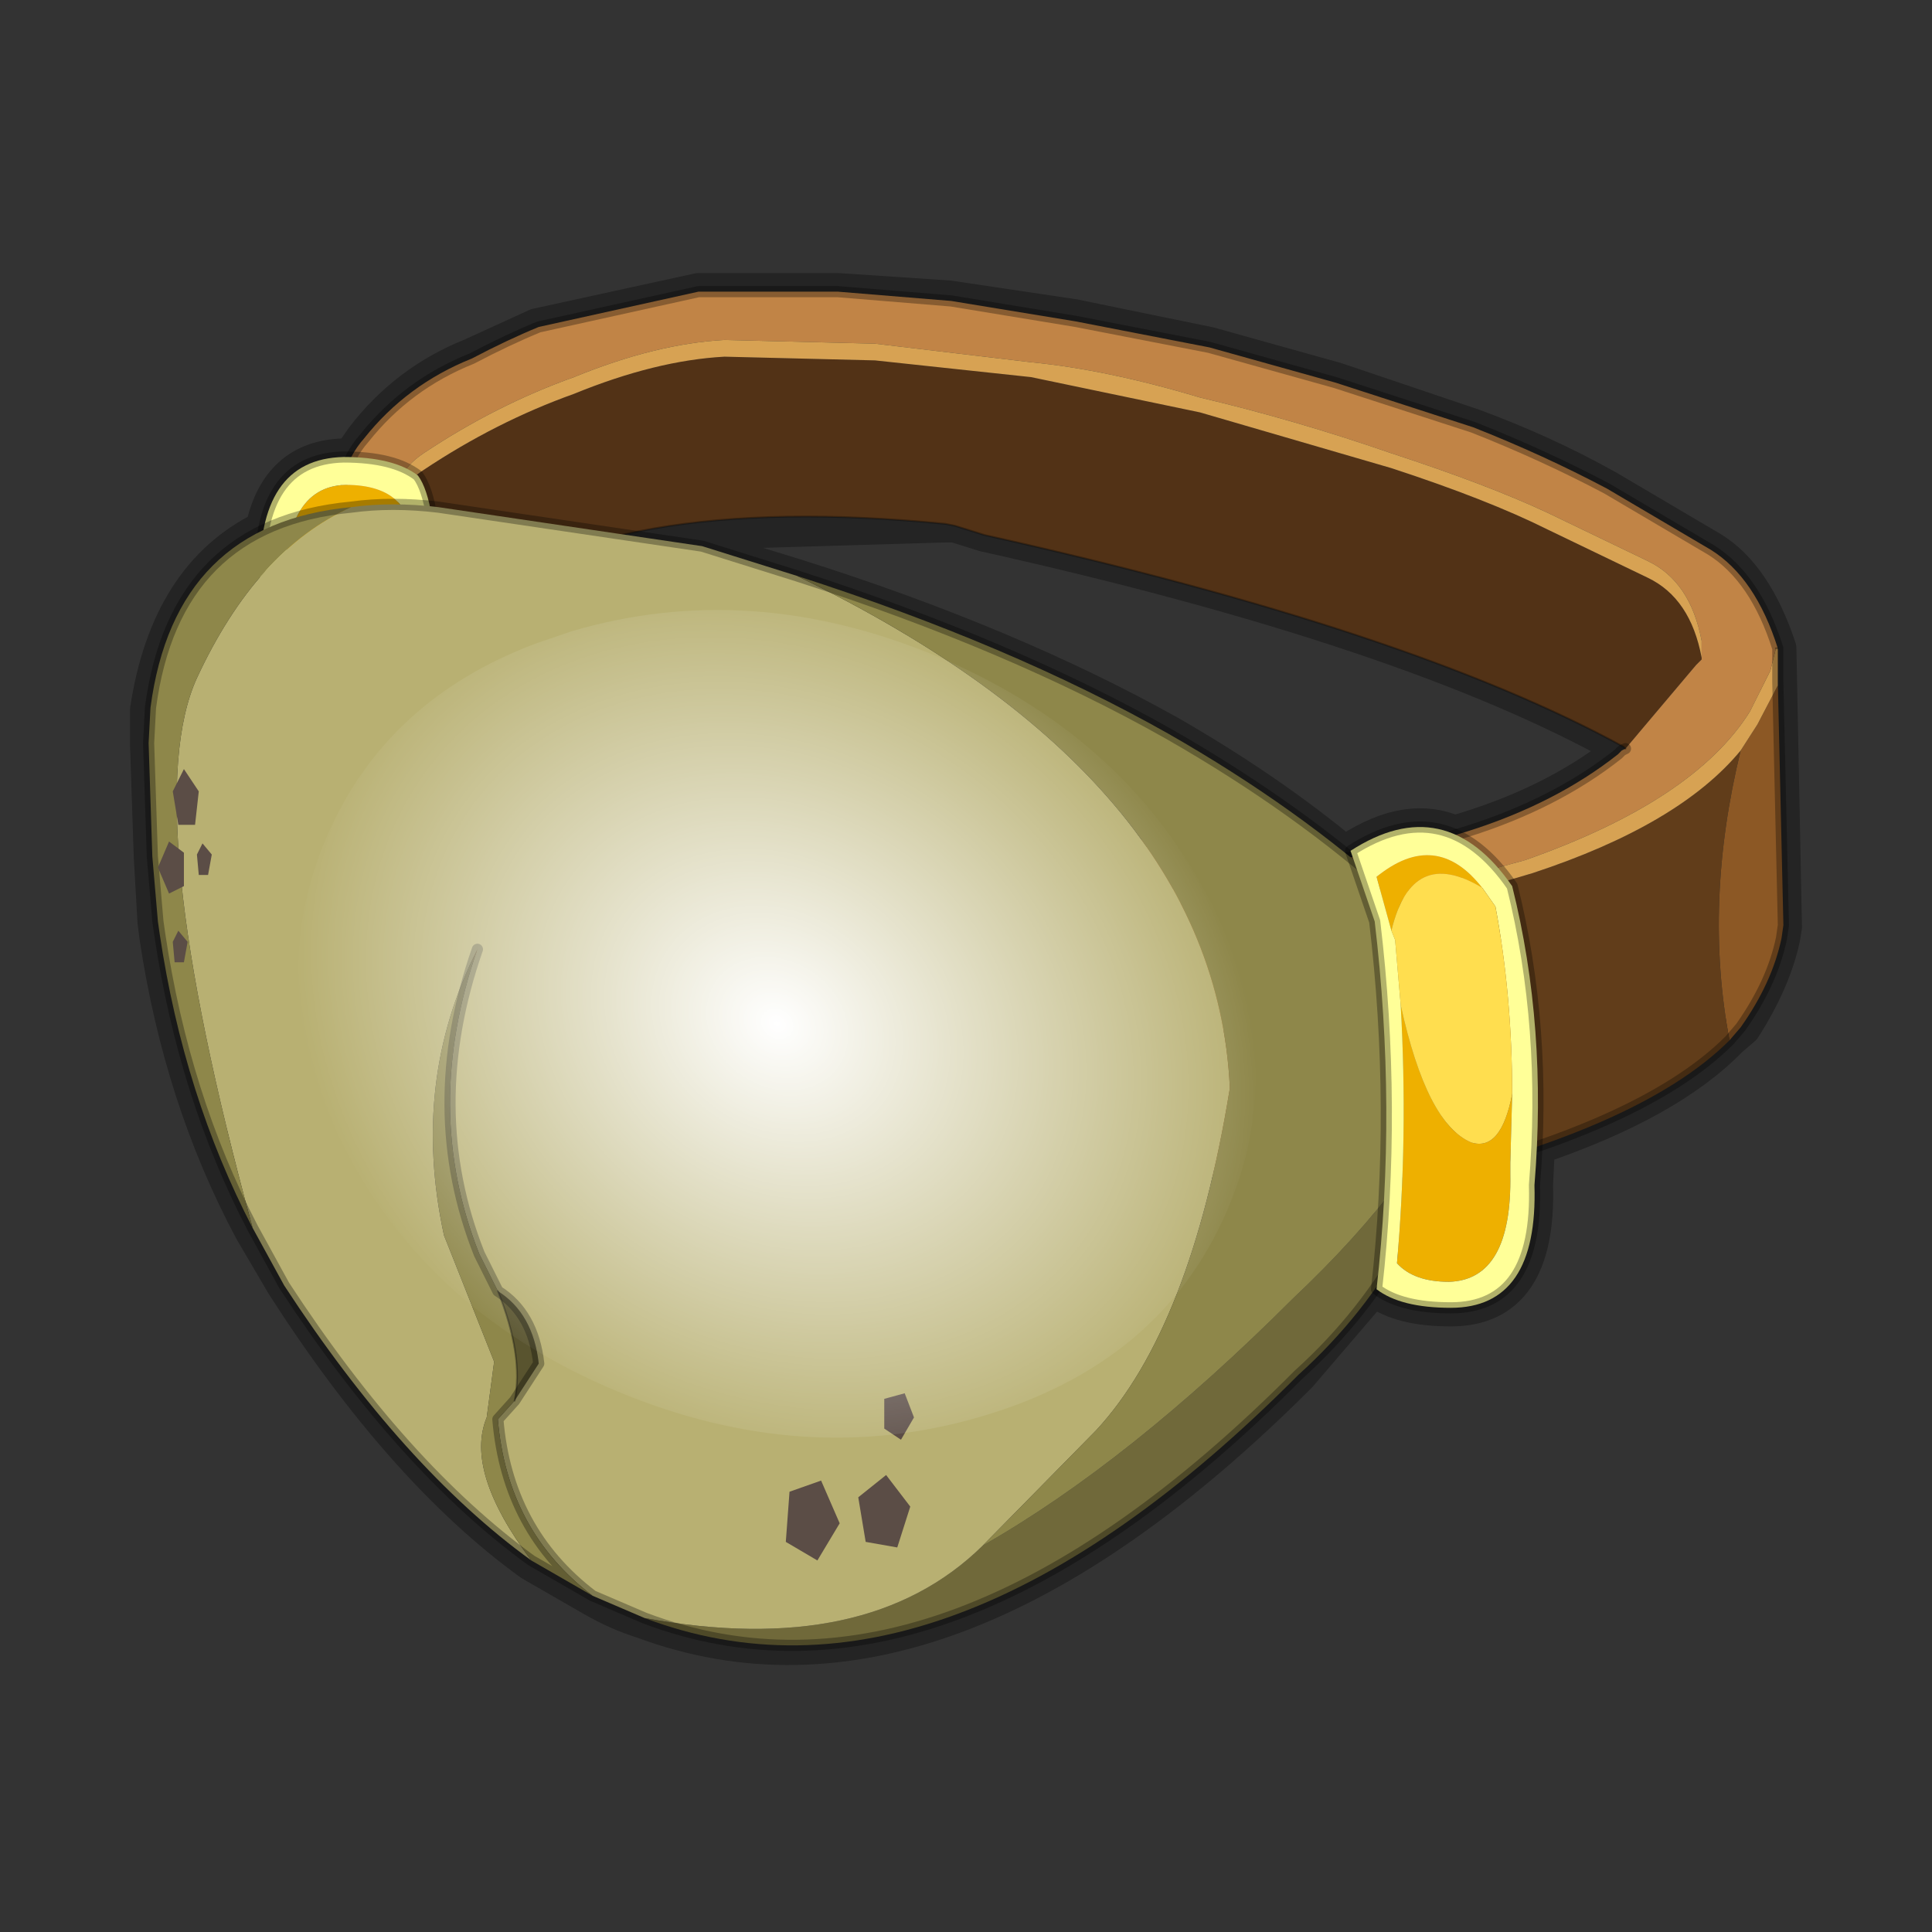 <?xml version="1.0" encoding="UTF-8" standalone="no"?>
<svg xmlns:xlink="http://www.w3.org/1999/xlink" height="520.0px" width="520.0px" xmlns="http://www.w3.org/2000/svg">
  <rect width="100%" height="100%" fill="#333333" stroke="none"/>
  <g transform="matrix(10.0, 0.0, 0.0, 10.0, 0.0, 0.0)">
    <use height="52.0" transform="matrix(1.0, 0.0, 0.0, 1.0, 0.0, 0.0)" width="52.0" xlink:href="#shape0"/>
    <use height="136.85" transform="matrix(-0.174, -0.023, 0.004, 0.162, 33.539, 18.179)" width="148.25" xlink:href="#sprite0"/>
  </g>
  <defs>
    <g id="shape0" transform="matrix(1.0, 0.0, 0.0, 1.0, 0.0, 0.0)">
      <path d="M52.0 0.0 L52.0 52.0 0.0 52.0 0.0 0.0 52.0 0.0" fill="#795fa9" fill-opacity="0.0" fill-rule="evenodd" stroke="none"/>
      <path d="M25.55 8.05 L22.55 7.85 18.8 7.85 14.45 8.8 12.7 9.6 Q10.95 10.3 9.8 11.8 L9.45 12.3 9.25 12.3 Q7.5 12.35 7.1 14.25 4.55 15.5 4.0 19.1 L4.0 20.05 4.1 23.05 4.2 24.8 4.25 25.2 Q4.9 29.55 6.8 33.1 L7.65 34.55 Q10.85 39.55 14.3 42.05 L15.95 43.0 Q16.65 43.4 17.3 43.6 25.35 46.6 34.95 37.0 L37.05 34.55 37.05 34.7 Q37.7 35.2 39.05 35.2 41.4 35.2 41.3 31.9 L41.35 30.85 Q44.9 29.65 46.55 27.95 L46.9 27.65 Q47.7 26.4 47.95 25.25 L48.0 24.95 47.85 17.45 Q47.2 15.5 46.05 14.8 L43.25 13.15 Q41.55 12.2 39.65 11.5 L35.95 10.25 32.55 9.3 28.9 8.55 25.55 8.05 M43.7 20.1 L43.6 20.15 43.55 20.3 Q41.75 21.7 39.15 22.45 37.9 21.9 36.35 22.9 L36.4 23.05 36.25 23.05 Q34.15 21.3 31.45 19.75 27.15 17.35 21.45 15.55 L18.85 14.75 17.0 14.35 25.45 14.1 25.7 14.1 26.5 14.35 Q37.95 16.9 43.65 20.1 L43.7 20.1" fill="none" stroke="#000000" stroke-linecap="round" stroke-linejoin="round" stroke-opacity="0.302" stroke-width="1.0"/>
      <path d="M10.65 13.8 Q10.7 14.6 11.4 15.55 L12.0 16.2 12.3 16.4 Q16.3 13.2 25.45 14.1 L25.7 14.15 26.5 14.4 Q37.95 16.95 43.7 20.1 L43.75 20.15 45.65 17.9 45.8 17.75 45.8 17.7 Q45.5 16.1 44.35 15.55 L41.65 14.25 Q40.05 13.45 37.45 12.6 L32.3 11.1 27.75 10.15 23.55 9.7 19.5 9.6 Q17.65 9.7 15.45 10.6 13.35 11.35 11.4 12.65 10.7 13.1 10.65 13.8" fill="#523216" fill-rule="evenodd" stroke="none"/>
      <path d="M9.25 14.7 Q10.05 19.5 9.4 22.55 L9.55 22.85 Q10.0 24.55 12.85 25.95 L12.75 18.45 Q10.3 17.05 9.6 15.7 L9.4 15.1 9.25 14.7 M28.5 31.2 L36.5 32.05 36.8 32.05 37.05 32.0 37.45 31.95 Q40.45 30.8 40.9 28.85 L41.1 26.65 Q40.6 25.0 39.05 24.15 L38.7 24.25 37.0 24.55 36.2 24.7 32.05 24.35 Q35.0 29.6 28.5 31.2 M46.55 28.0 L46.85 27.65 Q47.7 26.45 47.95 25.25 L48.0 24.9 47.85 18.35 47.85 18.45 47.3 19.5 46.85 20.2 Q45.85 24.3 46.55 28.0" fill="#8c5825" fill-rule="evenodd" stroke="none"/>
      <path d="M37.45 31.95 Q44.1 30.45 46.55 28.0 45.85 24.3 46.85 20.2 45.2 22.2 41.25 23.5 L39.05 24.15 Q40.6 25.0 41.1 26.65 L40.9 28.85 Q40.45 30.8 37.45 31.95" fill="#613d1a" fill-rule="evenodd" stroke="none"/>
      <path d="M12.85 25.95 L12.95 25.95 13.2 26.15 13.5 26.25 14.05 26.45 Q22.05 29.85 28.5 31.2 35.0 29.6 32.05 24.35 24.35 23.35 14.05 19.05 L13.55 18.8 13.3 18.7 12.95 18.5 12.75 18.45 12.85 25.95" fill="#bd7e3e" fill-rule="evenodd" stroke="none"/>
      <path d="M47.85 17.45 Q47.25 15.55 46.05 14.8 L43.25 13.15 Q41.55 12.25 39.65 11.5 L35.95 10.3 32.55 9.35 28.95 8.65 25.6 8.1 22.55 7.85 18.8 7.85 14.5 8.8 Q13.65 9.15 12.7 9.65 10.95 10.35 9.8 11.8 9.4 12.25 9.25 12.85 L9.1 13.6 9.25 14.5 9.25 14.7 9.4 15.1 9.6 15.7 Q10.45 16.95 12.75 18.15 L13.1 18.3 13.35 18.45 13.85 18.7 Q24.15 22.95 31.85 23.95 L36.0 24.3 36.8 24.2 38.5 23.85 41.05 23.15 Q45.6 21.55 47.1 19.15 L47.65 18.05 47.8 17.45 47.85 17.45 M10.65 13.8 Q10.5 12.8 11.4 12.2 13.35 10.9 15.45 10.15 17.65 9.25 19.5 9.15 L23.55 9.25 27.75 9.75 Q29.8 9.95 32.3 10.7 34.85 11.3 37.45 12.2 40.05 13.05 41.65 13.8 L44.35 15.1 Q45.5 15.65 45.8 17.25 L45.8 17.7 45.8 17.75 45.65 17.9 43.75 20.15 43.65 20.2 43.55 20.3 Q40.2 22.95 34.05 23.3 L33.9 23.25 Q26.5 21.8 21.4 20.4 L20.9 20.15 Q15.2 18.5 12.7 16.75 L12.5 16.55 12.3 16.4 12.0 16.2 11.4 15.55 Q10.7 14.6 10.65 13.8" fill="#c18446" fill-rule="evenodd" stroke="none"/>
      <path d="M47.85 18.35 L47.85 17.45 47.8 17.45 47.65 18.05 47.1 19.15 Q45.6 21.55 41.05 23.15 L38.5 23.85 36.8 24.2 36.0 24.3 31.85 23.95 Q24.15 22.95 13.85 18.7 L13.35 18.45 13.1 18.3 12.75 18.15 Q10.45 16.95 9.6 15.7 10.3 17.05 12.75 18.45 L12.95 18.5 13.3 18.7 13.55 18.8 14.05 19.05 Q24.35 23.35 32.05 24.35 L36.2 24.7 37.0 24.55 38.7 24.25 39.05 24.15 41.25 23.5 Q45.2 22.2 46.85 20.2 L47.3 19.5 47.85 18.45 47.85 18.35 M45.8 17.7 L45.8 17.25 Q45.5 15.65 44.35 15.1 L41.65 13.8 Q40.05 13.05 37.45 12.2 34.85 11.3 32.3 10.7 29.8 9.95 27.75 9.75 L23.55 9.25 19.5 9.15 Q17.65 9.25 15.45 10.15 13.35 10.9 11.4 12.2 10.5 12.8 10.65 13.8 10.7 13.1 11.4 12.65 13.35 11.35 15.45 10.6 17.65 9.7 19.5 9.6 L23.55 9.7 27.75 10.15 32.3 11.1 37.45 12.6 Q40.05 13.45 41.65 14.25 L44.35 15.55 Q45.5 16.1 45.8 17.7" fill="#d7a253" fill-rule="evenodd" stroke="none"/>
      <path d="M47.85 17.45 L47.8 17.45 M12.3 16.4 Q16.3 13.2 25.45 14.1 L25.7 14.15 26.5 14.4 Q37.95 16.95 43.7 20.1 L43.75 20.15" fill="none" stroke="#000000" stroke-linecap="round" stroke-linejoin="round" stroke-opacity="0.302" stroke-width="0.05"/>
      <path d="M47.85 17.45 Q47.25 15.55 46.05 14.8 L43.25 13.15 Q41.55 12.25 39.65 11.5 L35.95 10.3 32.55 9.35 28.95 8.65 25.6 8.1 22.55 7.85 18.8 7.85 14.5 8.8 Q13.65 9.15 12.7 9.65 10.95 10.35 9.8 11.8 9.4 12.25 9.25 12.85 L9.1 13.6 9.25 14.5 9.25 14.7 Q10.05 19.5 9.4 22.55 L9.55 22.85 Q10.0 24.55 12.85 25.95 L12.95 25.95 13.2 26.15 13.5 26.25 14.05 26.45 Q22.05 29.85 28.5 31.2 L36.5 32.05 36.8 32.05 37.05 32.0 37.45 31.95 Q44.1 30.45 46.55 28.0 L46.85 27.65 Q47.7 26.45 47.95 25.25 L48.0 24.9 47.85 18.35 47.85 17.45 M12.5 16.55 L12.7 16.75 Q15.2 18.5 20.9 20.15 L21.4 20.4 Q26.5 21.8 33.9 23.25 L34.05 23.3 Q40.2 22.95 43.55 20.3 L43.65 20.2 43.75 20.15" fill="none" stroke="#000000" stroke-linecap="round" stroke-linejoin="round" stroke-opacity="0.302" stroke-width="0.3"/>
      <path d="M10.65 20.55 Q11.75 14.5 10.7 13.5 10.25 13.05 9.3 13.05 7.6 13.1 7.65 16.0 L7.65 16.25 7.6 18.15 Q7.9 16.55 8.7 16.8 9.9 17.35 10.65 20.55 M8.4 23.75 Q9.65 25.4 11.25 24.1 L10.85 22.6 Q10.3 24.95 8.4 23.75" fill="#eeb000" fill-rule="evenodd" stroke="none"/>
      <path d="M7.6 18.15 L7.65 16.25 7.65 16.0 Q7.6 13.1 9.3 13.05 10.25 13.05 10.7 13.5 11.75 14.5 10.65 20.55 L10.75 22.35 10.85 22.6 11.25 24.1 Q9.65 25.4 8.4 23.75 L8.05 23.25 Q7.6 20.85 7.6 18.15 M11.3 22.85 Q12.25 14.15 11.25 12.8 10.6 12.3 9.25 12.3 6.9 12.35 7.0 15.65 6.7 20.0 7.6 23.8 9.4 26.45 11.95 24.8 L11.3 22.85" fill="#ffff98" fill-rule="evenodd" stroke="none"/>
      <path d="M10.65 20.55 Q9.9 17.35 8.7 16.8 7.9 16.55 7.6 18.15 7.6 20.85 8.05 23.25 L8.4 23.75 Q10.3 24.95 10.85 22.6 L10.75 22.35 10.65 20.55" fill="#ffde4f" fill-rule="evenodd" stroke="none"/>
      <path d="M11.3 22.85 L11.95 24.8 Q9.4 26.45 7.6 23.8 6.7 20.0 7.0 15.65 6.9 12.35 9.25 12.3 10.6 12.3 11.25 12.8 12.25 14.15 11.3 22.85 Z" fill="none" stroke="#000000" stroke-linecap="round" stroke-linejoin="round" stroke-opacity="0.302" stroke-width="0.3"/>
      <path d="M17.35 43.55 Q25.4 46.6 34.95 37.0 38.55 33.75 39.45 28.7 38.25 31.7 34.8 34.95 30.4 39.35 26.45 41.6 23.35 44.65 17.35 43.55" fill="#70693a" fill-rule="evenodd" stroke="none"/>
      <path d="M13.4 34.75 Q14.1 36.5 13.85 37.7 L14.5 36.7 Q14.35 35.35 13.4 34.75" fill="#59542f" fill-rule="evenodd" stroke="none"/>
      <path d="M6.8 33.05 L7.65 34.6 Q10.85 39.5 14.3 42.0 12.5 39.6 13.1 38.15 L13.3 36.65 11.95 33.25 Q11.05 29.1 12.85 25.55 11.35 29.85 12.9 33.75 L13.4 34.75 Q14.35 35.35 14.5 36.7 L13.85 37.7 13.4 38.2 Q13.65 41.2 15.95 42.95 L17.35 43.55 Q23.35 44.65 26.45 41.6 L29.5 38.5 Q32.05 35.75 33.1 29.3 L33.1 29.25 Q32.7 20.95 21.45 15.5 L18.9 14.7 11.8 13.65 Q10.55 13.5 9.45 13.65 6.9 14.8 5.3 18.25 3.7 21.75 6.8 33.05" fill="#b8b072" fill-rule="evenodd" stroke="none"/>
      <path d="M9.45 13.65 Q4.7 14.1 4.05 19.05 L4.0 20.0 4.1 23.05 4.25 24.8 4.3 25.15 Q4.95 29.5 6.8 33.05 3.7 21.75 5.3 18.25 6.9 14.8 9.45 13.65 M14.3 42.0 L15.95 42.95 Q13.65 41.2 13.4 38.2 L13.85 37.7 Q14.1 36.5 13.4 34.75 L12.9 33.75 Q11.35 29.85 12.85 25.55 11.05 29.1 11.95 33.25 L13.3 36.65 13.1 38.15 Q12.5 39.6 14.3 42.0 M39.45 28.7 Q39.2 25.65 37.65 24.25 L37.6 24.15 37.55 24.1 Q34.95 21.75 31.45 19.75 27.2 17.35 21.45 15.5 32.7 20.95 33.1 29.25 L33.1 29.3 Q32.05 35.75 29.5 38.5 L26.45 41.6 Q30.4 39.35 34.8 34.95 38.25 31.7 39.45 28.7" fill="#8e874a" fill-rule="evenodd" stroke="none"/>
      <path d="M13.85 37.7 Q14.1 36.5 13.4 34.75" fill="none" stroke="#000000" stroke-linecap="round" stroke-linejoin="round" stroke-opacity="0.302" stroke-width="0.05"/>
      <path d="M9.45 13.65 Q4.7 14.1 4.05 19.05 L4.0 20.0 4.1 23.05 4.25 24.8 4.3 25.15 Q4.95 29.5 6.8 33.05 L7.65 34.6 Q10.85 39.5 14.3 42.0 L15.95 42.95 17.35 43.55 Q25.4 46.6 34.95 37.0 38.55 33.75 39.45 28.7 39.2 25.65 37.65 24.25 L37.6 24.15 37.55 24.1 Q34.95 21.75 31.45 19.75 27.2 17.35 21.45 15.5 L18.9 14.7 11.8 13.65 Q10.55 13.5 9.45 13.65 M13.4 34.75 Q14.35 35.35 14.5 36.7 L13.85 37.7 13.4 38.2 Q13.65 41.2 15.95 42.95 M13.4 34.75 L12.9 33.75 Q11.35 29.85 12.85 25.55" fill="none" stroke="#000000" stroke-linecap="round" stroke-linejoin="round" stroke-opacity="0.302" stroke-width="0.3"/>
      <path d="M23.1 40.3 L23.3 41.5 24.15 41.65 24.5 40.55 23.85 39.7 23.1 40.3" fill="#5b4d46" fill-rule="evenodd" stroke="none"/>
      <path d="M21.25 40.15 L21.15 41.5 22.0 42.0 22.6 41.0 22.1 39.85 21.25 40.15" fill="#5b4d46" fill-rule="evenodd" stroke="none"/>
      <path d="M23.8 37.65 L23.8 38.45 24.25 38.75 24.6 38.15 24.35 37.5 23.8 37.65" fill="#5b4d46" fill-rule="evenodd" stroke="none"/>
      <path d="M4.95 22.95 L4.55 22.65 4.25 23.35 4.55 24.05 4.95 23.85 4.95 22.95" fill="#5b4d46" fill-rule="evenodd" stroke="none"/>
      <path d="M5.35 21.3 L4.95 20.7 4.65 21.3 4.8 22.2 5.25 22.2 5.35 21.3" fill="#5b4d46" fill-rule="evenodd" stroke="none"/>
      <path d="M5.05 25.35 L4.8 25.05 4.65 25.35 4.7 25.9 4.95 25.9 5.05 25.35" fill="#5b4d46" fill-rule="evenodd" stroke="none"/>
      <path d="M5.7 23.0 L5.45 22.7 5.3 23.0 5.35 23.55 5.6 23.55 5.7 23.0" fill="#5b4d46" fill-rule="evenodd" stroke="none"/>
      <path d="M40.7 29.45 Q40.4 31.0 39.6 30.75 38.4 30.25 37.7 27.05 37.9 30.6 37.6 34.0 38.05 34.5 39.0 34.5 40.7 34.45 40.65 31.6 L40.65 31.3 40.7 29.45 M37.45 25.05 Q38.0 22.75 39.9 23.9 38.65 22.3 37.05 23.6 L37.45 25.05" fill="#eeb000" fill-rule="evenodd" stroke="none"/>
      <path d="M40.7 29.45 L40.65 31.3 40.65 31.6 Q40.7 34.45 39.0 34.5 38.05 34.5 37.6 34.0 37.9 30.6 37.7 27.05 L37.55 25.3 37.45 25.05 37.05 23.6 Q38.65 22.3 39.9 23.9 L40.25 24.4 Q40.7 26.8 40.7 29.45 M41.3 31.9 Q41.65 27.65 40.7 23.85 38.9 21.25 36.35 22.9 L37.0 24.8 Q37.6 29.85 37.05 34.7 37.7 35.2 39.05 35.2 41.4 35.2 41.3 31.9" fill="#ffff98" fill-rule="evenodd" stroke="none"/>
      <path d="M37.7 27.05 Q38.4 30.25 39.6 30.75 40.4 31.0 40.7 29.45 40.7 26.8 40.25 24.4 L39.9 23.9 Q38.0 22.75 37.45 25.05 L37.55 25.3 37.7 27.05" fill="#ffde4f" fill-rule="evenodd" stroke="none"/>
      <path d="M41.3 31.9 Q41.4 35.2 39.05 35.2 37.7 35.2 37.05 34.7 37.6 29.85 37.0 24.8 L36.35 22.9 Q38.9 21.25 40.7 23.85 41.65 27.65 41.3 31.9 Z" fill="none" stroke="#000000" stroke-linecap="round" stroke-linejoin="round" stroke-opacity="0.302" stroke-width="0.3"/>
    </g>
    <g id="sprite0" transform="matrix(1.0, 0.0, 0.0, 1.0, 73.5, 65.0)">
      <use height="136.85" transform="matrix(1.0, 0.0, 0.0, 1.0, -73.5, -65.0)" width="148.25" xlink:href="#shape1"/>
    </g>
    <g id="shape1" transform="matrix(1.0, 0.0, 0.0, 1.0, 73.5, 65.0)">
      <path d="M36.65 -54.65 Q60.05 -42.0 69.75 -17.95 80.55 8.9 68.0 34.1 55.45 59.35 26.8 68.2 -1.8 77.05 -29.7 64.3 -57.6 51.6 -68.45 24.75 -79.3 -2.05 -66.75 -27.25 L-66.7 -27.3 Q-54.1 -52.5 -25.5 -61.4 3.1 -70.2 31.0 -57.5 L36.65 -54.65" fill="url(#gradient0)" fill-rule="evenodd" stroke="none"/>
    </g>
    <radialGradient cx="0" cy="0" gradientTransform="matrix(0.091, 0.0, 0.0, 0.091, 0.6, 3.4)" gradientUnits="userSpaceOnUse" id="gradient0" r="819.2" spreadMethod="pad">
      <stop offset="0.0" stop-color="#ffffff"/>
      <stop offset="1.0" stop-color="#ffffff" stop-opacity="0.0"/>
    </radialGradient>
  </defs>
</svg>
